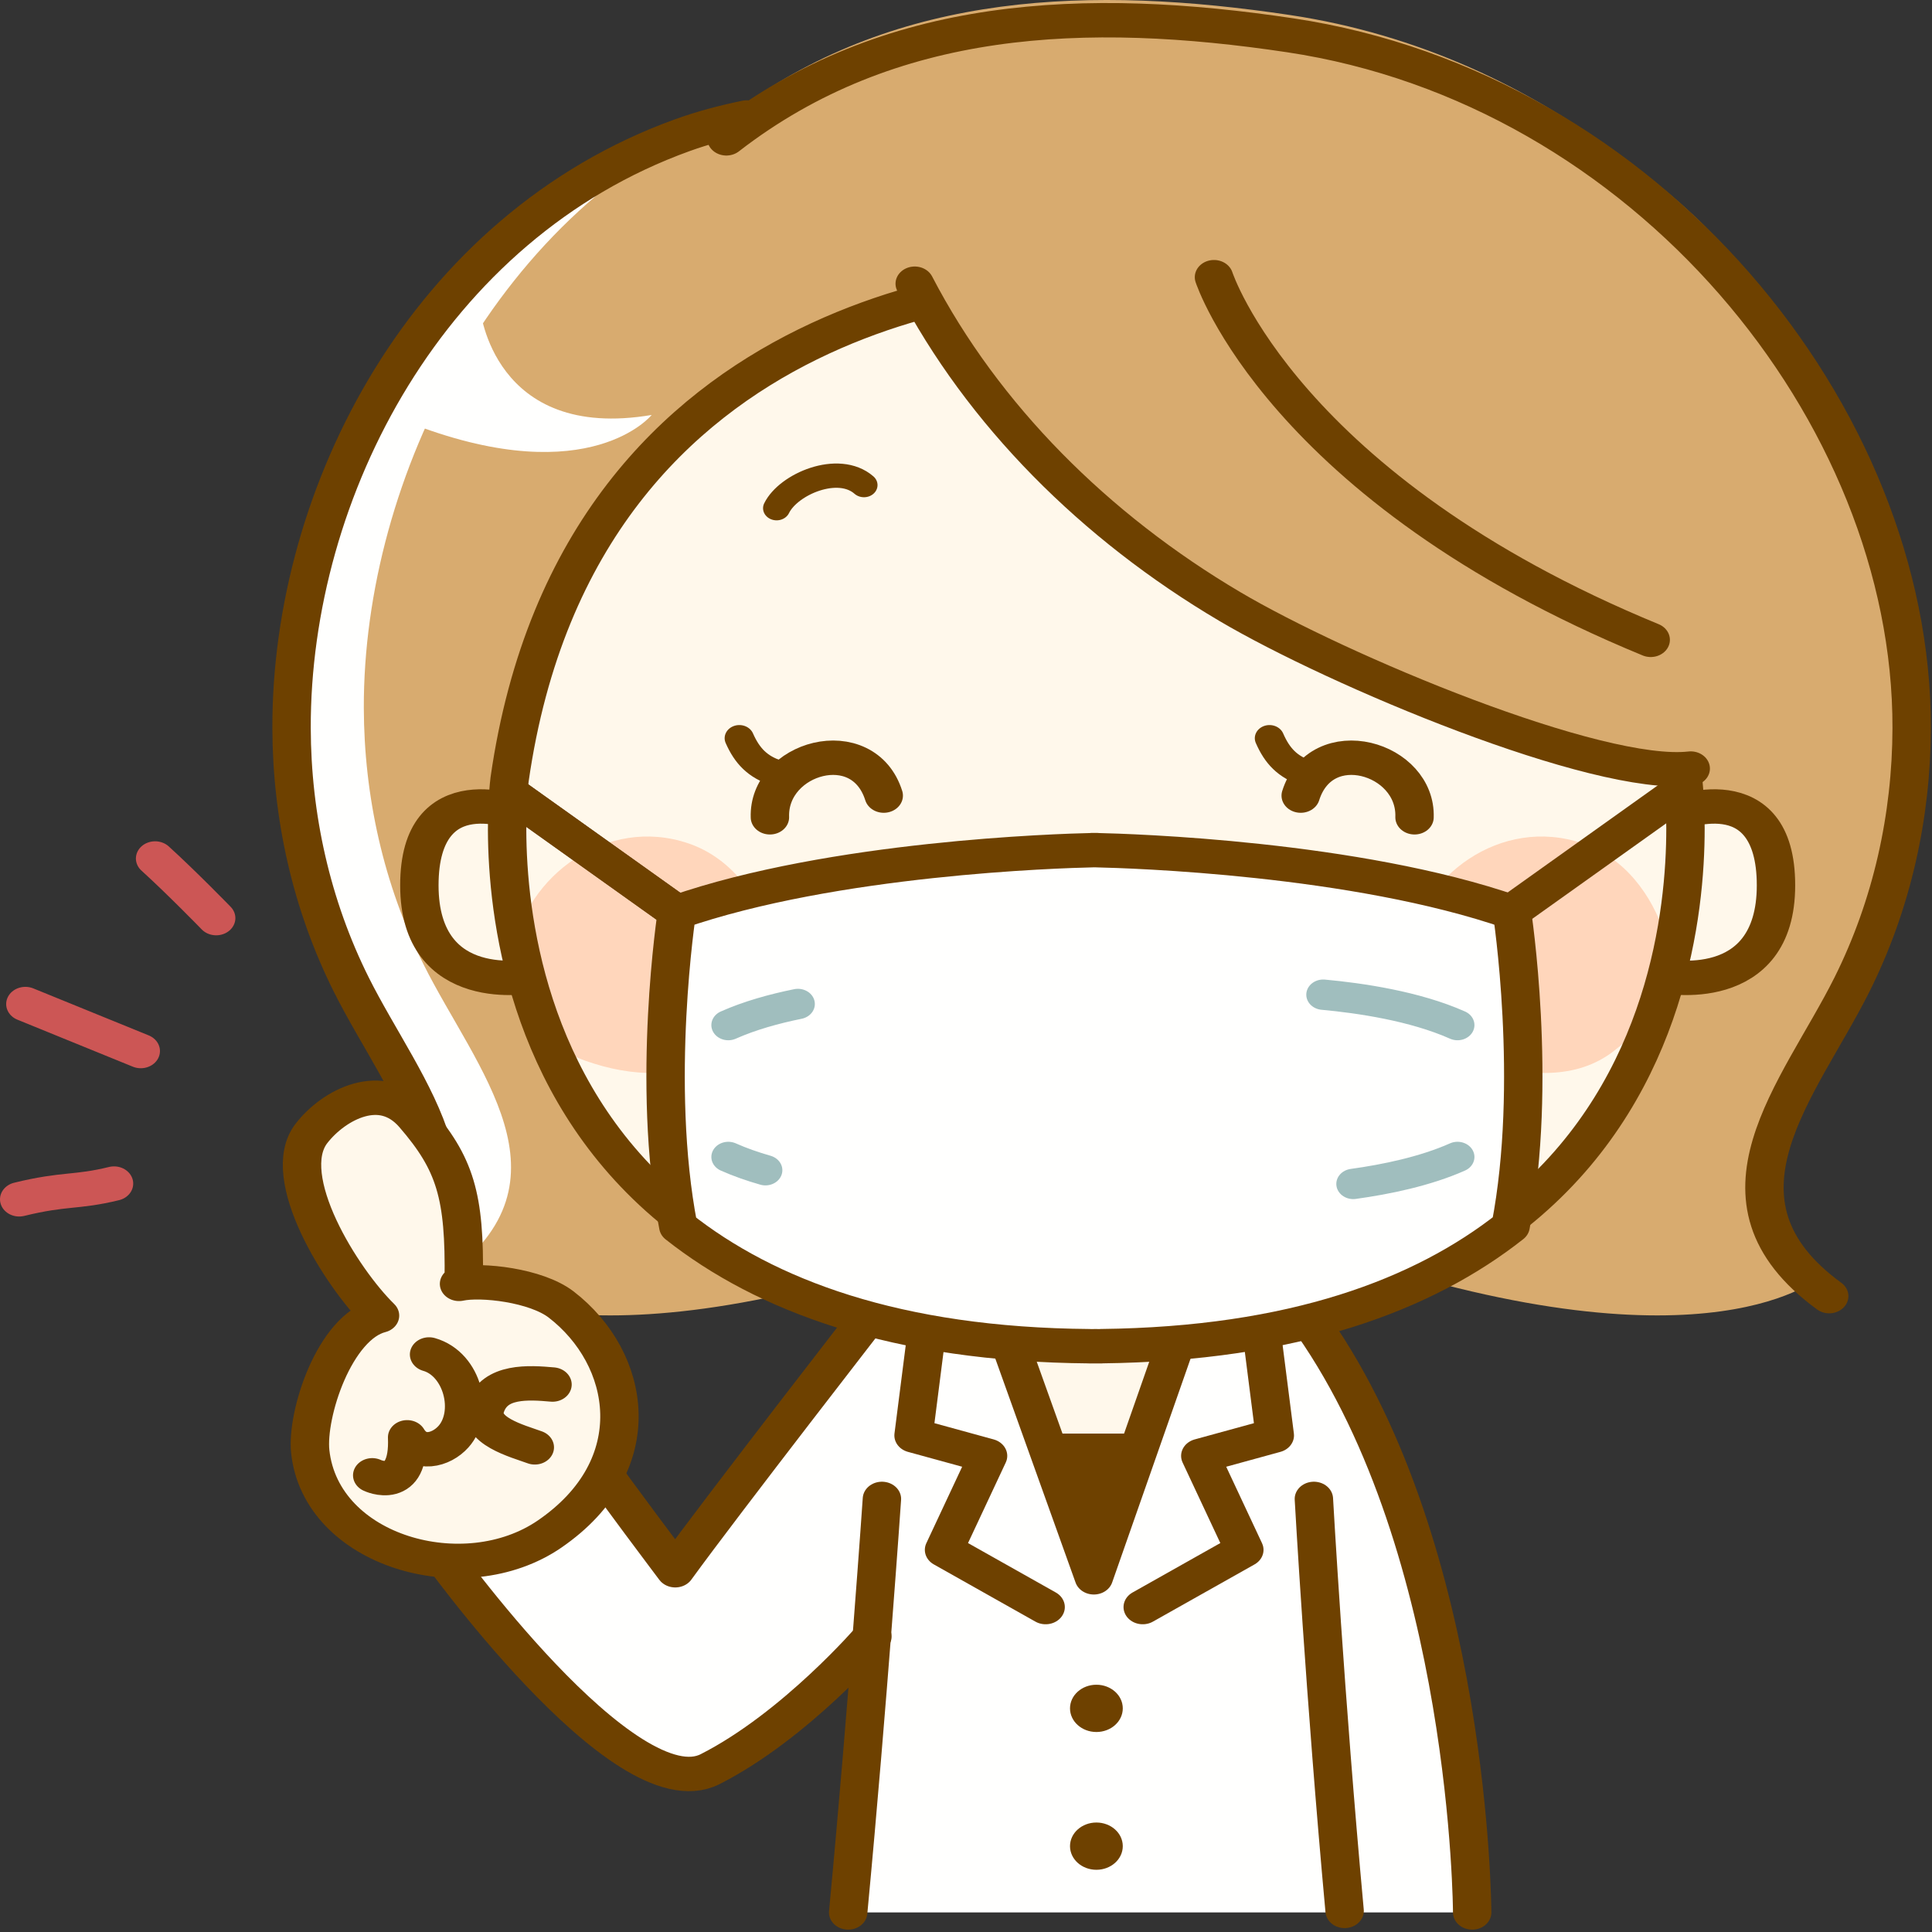 <?xml version="1.0" encoding="UTF-8" standalone="no"?>
<svg
   xmlns:dc="http://purl.org/dc/elements/1.1/"
   xmlns:cc="http://creativecommons.org/ns#"
   xmlns:rdf="http://www.w3.org/1999/02/22-rdf-syntax-ns#"
   xmlns:svg="http://www.w3.org/2000/svg"
   xmlns="http://www.w3.org/2000/svg"
   xmlns:sodipodi="http://sodipodi.sourceforge.net/DTD/sodipodi-0.dtd"
   xmlns:inkscape="http://www.inkscape.org/namespaces/inkscape"
   version="1.1"
   x="0"
   y="0"
   width="484.299"
   height="484.299"
   viewBox="0 0 484.299 484.299"
   id="svg59"
   sodipodi:docname="remote.svg"
   inkscape:version="1.0 (4035a4fb49, 2020-05-01)">
  <rect x="0" y="0" width="484.299" height="484.299" fill="#333333" stroke="none"/>
  <sodipodi:namedview
     inkscape:document-rotation="0"
     pagecolor="#ffffff"
     bordercolor="#666666"
     borderopacity="1"
     objecttolerance="10"
     gridtolerance="10"
     guidetolerance="10"
     inkscape:pageopacity="0"
     inkscape:pageshadow="2"
     inkscape:window-width="1741"
     inkscape:window-height="1292"
     id="namedview61"
     showgrid="false"
     fit-margin-top="0"
     fit-margin-left="0"
     fit-margin-right="0"
     fit-margin-bottom="0"
     inkscape:zoom="0.89842932"
     inkscape:cx="-50.15675"
     inkscape:cy="241.41828"
     inkscape:window-x="2095"
     inkscape:window-y="32"
     inkscape:window-maximized="0"
     inkscape:current-layer="svg59" />
  <defs
     id="defs5">
    <clipPath
       id="Clip_1">
      <path
         d="M 0.06,0.943 H 855.146 V 954.94 H 0.06 Z"
         id="path2" />
    </clipPath>
  </defs>
  <g
     id="Layer_1"
     transform="matrix(0.566,0,0,0.507,0,-0.478)">
    <path
       d="m 386.385,810.002 c 0,0 -33.973,44.188 -71.889,65.656 C 276.58,897.127 193.199,766.422 193.199,766.422 l 70.864,-42.114 c 6,10 35,53 35,53 20.929,-32.224 89.99,-131.469 89.99,-131.469 l 192.454,10.486 C 651.447,768.008 652.004,946.5 652.004,946.5 H 375.642 c 8.868,-104.889 14.949,-204.464 14.949,-204.464"
       fill="#fffffe"
       id="path838" />
    <path
       d="m 95.743,454.88 c 0,0 -15.05,-17.305 -27.055,-29.478 M 50.498,586.13 c -16.927,4.622 -21.69,2.235 -41.998,7.782 m 53.843,-73.31 C 46.371,513.341 30.4,506.081 11.234,497.365"
       fill-opacity="0"
       stroke="#cc5655"
       stroke-width="17"
       stroke-linecap="round"
       stroke-linejoin="round"
       id="path840" />
    <path
       d="m 389.053,645.839 c 0,0 -69.061,99.245 -89.99,131.469 0,0 -29,-43 -35,-53 l -70.864,42.114 c 0,0 83.381,130.705 121.297,109.236 37.916,-21.468 71.889,-65.656 71.889,-65.656"
       fill="#fffffe"
       id="path842" />
    <path
       d="m 389.053,645.839 c 0,0 -69.061,99.245 -89.99,131.469 0,0 -29,-43 -35,-53 l -70.864,42.114 c 0,0 83.381,130.705 121.297,109.236 37.916,-21.468 71.889,-65.656 71.889,-65.656"
       fill-opacity="0"
       stroke="#6e4100"
       stroke-width="17"
       stroke-linecap="round"
       stroke-linejoin="round"
       id="path844" />
    <path
       d="M 375.642,946.5 C 384.51,841.611 390.591,742.036 390.591,742.036"
       fill="#fffffe"
       id="path846" />
    <path
       d="M 375.642,946.5 C 384.51,841.611 390.591,742.036 390.591,742.036"
       fill-opacity="0"
       stroke="#6e4100"
       stroke-width="17"
       stroke-linecap="round"
       stroke-linejoin="round"
       id="path848" />
    <path
       d="m 581.896,742.036 c 0,0 4.849,97.218 13.615,203.702"
       fill="#fffffe"
       id="path850" />
    <g
       clip-path="url(#Clip_1)"
       id="g858">
      <path
         d="m 581.896,742.036 c 0,0 4.849,97.218 13.615,203.702"
         fill-opacity="0"
         stroke="#6e4100"
         stroke-width="17"
         stroke-linecap="round"
         stroke-linejoin="round"
         id="path852" />
      <path
         d="m 320.571,93.706 c -196,206 -65,487 -81,531 -16,44 -73.419,18.404 -73.419,18.404 -1.026,-0.834 -1.507,-1.33 -1.507,-1.33 58.404,-47.512 13.308,-101.895 -10.006,-153.891 -17.819,-39.734 -26.414,-83.48 -26.511,-126.965 -0.257,-116.847 62.421,-254.816 175,-300.144 l 17.443,32.926"
         fill="#fffffe"
         id="path854" />
      <path
         d="M 846.646,350.932 C 846.765,297.272 832.764,242.965 807.896,193.77 787.282,149.446 757.924,109.571 720.601,80.932 678.186,44.007 627.288,17.737 571.394,8.387 483.444,-6.326 398.474,-3.193 327.466,54.51 220.344,103.276 160.879,237.11 161.128,350.924 c 0.097,43.485 8.692,87.231 26.511,126.965 23.314,51.996 68.41,106.379 10.006,153.891 0,0 48.483,50 210.483,-10 h 188.039 c 162,60 210.482,10 210.482,10 -13.478,-10.965 -18.388,-25.627 -18.388,-25.627 -21.354,-40.92 12.654,-85.402 31.875,-128.264 17.816,-39.734 26.414,-83.48 26.51,-126.957"
         fill="#d8ab6f"
         id="path856" />
    </g>
    <path
       d="m 441.089,645.733 43.357,135.072 43.653,-139.113"
       fill="#fff8eb"
       id="path860" />
    <path
       d="m 466.513,709.737 h 38.508 l -20.583,54.557"
       fill="#6e4100"
       id="path872" />
    <path
       d="m 441.089,645.733 43.357,135.072 43.653,-139.113"
       fill-opacity="0"
       stroke="#6e4100"
       stroke-width="17"
       stroke-linecap="round"
       stroke-linejoin="round"
       id="path862" />
    <path
       d="m 558.591,658.118 6,52.533 -32.998,10.104 19.498,46.47 -44.998,28.289"
       fill="#fffffe"
       id="path864" />
    <path
       d="m 558.591,658.118 6,52.533 -32.998,10.104 19.498,46.47 -44.998,28.289"
       fill-opacity="0"
       stroke="#6e4100"
       stroke-width="17"
       stroke-linecap="round"
       stroke-linejoin="round"
       id="path866" />
    <path
       d="m 410.599,658.118 -6,52.533 32.998,10.104 -19.498,46.47 44.996,28.289"
       fill="#fffffe"
       id="path868" />
    <path
       d="m 410.599,658.118 -6,52.533 32.998,10.104 -19.498,46.47 44.996,28.289"
       fill-opacity="0"
       stroke="#6e4100"
       stroke-width="17"
       stroke-linecap="round"
       stroke-linejoin="round"
       id="path870" />
    <path
       d="M 810.128,641.78 C 751.724,594.268 796.819,539.885 820.136,487.889 837.952,448.155 846.55,404.409 846.646,360.932 846.991,205.567 729.017,44.757 571.394,18.387 481.048,3.274 393.843,6.981 321.69,69.342"
       fill="#d8ab6f"
       id="path874" />
    <path
       d="M 810.128,641.78 C 751.724,594.268 796.819,539.885 820.136,487.889 837.952,448.155 846.55,404.409 846.646,360.932 846.991,205.567 729.017,44.757 571.394,18.387 481.048,3.274 393.843,6.981 321.69,69.342 m 9.061,-10.32 c -9.872,2.236 -19.465,5.106 -28.524,8.752 -112.579,45.328 -173.356,176.303 -173.099,293.15 0.097,43.485 8.692,87.231 26.511,126.965 23.314,51.996 68.41,106.379 10.006,153.891"
       fill-opacity="0"
       stroke="#6e4100"
       stroke-width="17"
       stroke-linecap="round"
       stroke-linejoin="round"
       id="path876" />
    <path
       d="m 230.563,403.462 c 0,0 -44.833,-20.817 -44.833,35.224 0,56.037 49.637,44.832 49.637,44.832"
       fill="#fff8eb"
       id="path878" />
    <path
       d="m 230.563,403.462 c 0,0 -44.833,-20.817 -44.833,35.224 0,56.037 49.637,44.832 49.637,44.832"
       fill-opacity="0"
       stroke="#6e4100"
       stroke-width="17"
       stroke-linecap="round"
       stroke-linejoin="round"
       id="path880" />
    <path
       d="m 741.724,403.462 c 0,0 44.834,-20.817 44.834,35.224 0,56.037 -49.637,44.832 -49.637,44.832"
       fill="#fff8eb"
       id="path882" />
    <path
       d="m 741.724,403.462 c 0,0 44.834,-20.817 44.834,35.224 0,56.037 -49.637,44.832 -49.637,44.832"
       fill-opacity="0"
       stroke="#6e4100"
       stroke-width="17"
       stroke-linecap="round"
       stroke-linejoin="round"
       id="path884" />
    <path
       d="M 745.32,385.229 C 713.313,142.639 509.451,137.819 485.064,138.124 c -24.769,-0.192 -228.173,5.679 -259.318,248.093 0,0 -32.758,272.836 257.818,275.319 v 0.031 c 0.799,-0.006 1.588,-0.02 2.375,-0.025 0.838,0.005 1.665,0.019 2.514,0.019 v -0.039 C 779.033,657.94 745.32,385.229 745.32,385.229"
       fill="#fff8eb"
       id="path886" />
    <path
       d="m 227.139,471.456 c -3.752,24.029 11.826,46.047 32.347,54.043 19.91,7.767 42.666,9.642 59.435,-5.1 16.621,-14.617 29.084,-33.85 22.308,-57.41 -5.585,-19.352 -17.632,-37.961 -36.35,-45.057 -36.279,-13.74 -71.932,16.256 -77.74,53.524"
       fill="#ffd6bb"
       id="path888" />
    <path
       d="m 623.177,471.456 c -3.752,24.029 11.826,46.047 32.347,54.043 19.911,7.767 42.666,9.642 59.436,-5.1 16.621,-14.617 29.084,-33.85 22.309,-57.41 -5.586,-19.352 -17.633,-37.961 -36.352,-45.057 -36.279,-13.74 -71.932,16.256 -77.74,53.524"
       fill="#ffd6bb"
       id="path890" />
    <path
       d="M 745.276,385.229 C 713.269,142.639 509.407,137.819 485.021,138.124 c -24.77,-0.192 -228.175,5.679 -259.32,248.093 0,0 -32.758,272.836 257.82,275.319 v 0.031 c 0.798,-0.006 1.587,-0.02 2.375,-0.025 0.837,0.005 1.664,0.019 2.513,0.019 v -0.039 C 778.989,657.94 745.276,385.229 745.276,385.229 Z"
       fill-opacity="0"
       stroke="#6e4100"
       stroke-width="17"
       stroke-linecap="round"
       stroke-linejoin="round"
       id="path892" />
    <path
       d="m 343.946,252.21 c 5.223,-11.948 27.364,-22.485 38.696,-11.426"
       fill-opacity="0"
       stroke="#6e4100"
       stroke-width="12"
       stroke-linecap="round"
       stroke-linejoin="round"
       id="path894" />
    <path
       d="m 405.112,141.21 c 30.225,64.914 79.836,120.224 139.516,159.587 47.797,31.532 176.516,85.399 217.943,80.141 0,0 0.021,-150.459 -88,-200.232 -168,-95 -269.459,-39.496 -269.459,-39.496"
       fill="#d8ab6f"
       id="path896" />
    <path
       d="m 212.652,153.649 c 0,0 5.642,65.744 75.969,52.457 0,0 -27.156,37.613 -104.641,5.029"
       fill="#fffffe"
       id="path898" />
    <path
       d="m 405.112,141.21 c 30.225,64.914 79.836,120.224 139.516,159.587 47.797,31.532 162.738,85.399 204.166,80.141 M 537.651,137.983 c 0,0 30.327,104.393 193.42,179.311"
       fill-opacity="0"
       stroke="#6e4100"
       stroke-width="17"
       stroke-linecap="round"
       stroke-linejoin="round"
       id="path900" />
    <path
       d="m 497.261,845.598 c 0,6.453 -5.231,11.686 -11.684,11.686 -6.455,0 -11.685,-5.233 -11.685,-11.686 0,-6.453 5.23,-11.683 11.685,-11.683 6.453,0 11.684,5.23 11.684,11.683"
       fill="#6e4100"
       id="path902" />
    <path
       d="m 497.261,913.725 c 0,6.453 -5.231,11.684 -11.684,11.684 -6.455,0 -11.685,-5.231 -11.685,-11.684 0,-6.453 5.23,-11.685 11.685,-11.685 6.453,0 11.684,5.232 11.684,11.685"
       fill="#6e4100"
       id="path904" />
    <path
       d="m 327.434,365.929 c 3.462,8.758 8.095,14.203 16.599,17.254"
       fill-opacity="0"
       stroke="#6e4100"
       stroke-width="13"
       stroke-linecap="round"
       stroke-linejoin="round"
       id="path906" />
    <path
       d="m 391.396,394.308 c -9.136,-32.336 -51.31,-18.896 -50.412,10.725"
       fill-opacity="0"
       stroke="#6e4100"
       stroke-width="17"
       stroke-linecap="round"
       stroke-linejoin="round"
       id="path908" />
    <path
       d="m 562.234,365.929 c 3.418,8.774 8.026,14.244 16.514,17.336"
       fill-opacity="0"
       stroke="#6e4100"
       stroke-width="13"
       stroke-linecap="round"
       stroke-linejoin="round"
       id="path910" />
    <path
       d="m 576.063,394.308 c 9.132,-32.336 51.308,-18.896 50.408,10.725"
       fill-opacity="0"
       stroke="#6e4100"
       stroke-width="17"
       stroke-linecap="round"
       stroke-linejoin="round"
       id="path912" />
    <path
       d="m 485.665,421.292 v -0.04 c 0,0 -0.341,0.004 -0.961,0.017 -0.619,-0.013 -0.959,-0.017 -0.959,-0.017 v 0.04 c -14.976,0.362 -114.516,3.754 -183.976,30.686 0,0 -11.644,84.51 0.64,155.369 38.586,34.026 96.267,58.453 182.284,59.189 v 0.031 c 0.799,-0.006 1.588,-0.02 2.375,-0.025 0.838,0.005 1.664,0.019 2.514,0.019 v -0.039 c 85.545,-1.055 142.976,-25.438 181.442,-59.317 12.245,-70.803 0.617,-155.227 0.617,-155.227 -69.46,-26.932 -169,-30.324 -183.976,-30.686"
       fill="#fffffe"
       id="path914" />
    <path
       d="m 485.665,421.292 v -0.04 c 0,0 -0.341,0.004 -0.961,0.017 -0.619,-0.013 -0.959,-0.017 -0.959,-0.017 v 0.04 c -14.976,0.362 -114.516,3.754 -183.976,30.686 0,0 -11.644,84.51 0.64,155.369 38.586,34.026 96.267,58.453 182.284,59.189 v 0.031 c 0.799,-0.006 1.588,-0.02 2.375,-0.025 0.838,0.005 1.664,0.019 2.514,0.019 v -0.039 c 85.545,-1.055 142.976,-25.438 181.442,-59.317 12.245,-70.803 0.617,-155.227 0.617,-155.227 -69.46,-26.932 -169,-30.324 -183.976,-30.686 z"
       fill-opacity="0"
       stroke="#6e4100"
       stroke-width="17"
       stroke-linecap="round"
       stroke-linejoin="round"
       id="path916" />
    <path
       d="m 645.507,507.771 c -18.978,-9.438 -43.42,-13.39 -59.473,-15.033 m 13.297,93.564 c 14.557,-2.244 31.91,-6.239 46.176,-13.334 M 322.548,507.771 c 9.488,-4.719 20.344,-8.066 30.833,-10.439 m -14.386,82.193 c -5.701,-1.821 -11.277,-3.985 -16.447,-6.557"
       fill-opacity="0"
       stroke="#a0bebe"
       stroke-width="15"
       stroke-linecap="round"
       stroke-linejoin="round"
       id="path918" />
    <path
       d="m 299.769,451.978 -73.706,-58.67"
       fill="#fffffe"
       id="path920" />
    <path
       d="m 299.769,451.978 -73.706,-58.67"
       fill-opacity="0"
       stroke="#6e4100"
       stroke-width="17"
       stroke-linecap="round"
       stroke-linejoin="round"
       id="path922" />
    <path
       d="m 299.769,451.978 -73.706,-58.67"
       fill="#fffffe"
       id="path924" />
    <path
       d="m 299.769,451.978 -73.706,-58.67"
       fill-opacity="0"
       stroke="#6e4100"
       stroke-width="17"
       stroke-linecap="round"
       stroke-linejoin="round"
       id="path926" />
    <path
       d="m 669.063,451.978 73.707,-58.67"
       fill="#fffffe"
       id="path928" />
    <path
       d="m 669.063,451.978 73.707,-58.67 M 652.004,946.5 c 0,0 -0.557,-178.492 -70.497,-290.175"
       fill-opacity="0"
       stroke="#6e4100"
       stroke-width="17"
       stroke-linecap="round"
       stroke-linejoin="round"
       id="path930" />
    <path
       d="m 205.387,634.119 c 0.533,-42.155 -3.78,-57.812 -21.784,-81.087 -14.358,-18.548 -35.692,-6.087 -45.672,8.303 -14.803,21.337 13.156,71.267 30.374,90.067 -20.325,5.721 -32.658,49.035 -30.9,67.252 4.77,49.397 68.338,69.614 106.007,40.752 44.688,-34.242 36.048,-86.9 5.107,-113.492 -11.07,-9.514 -35.346,-12.579 -45.223,-10.192"
       fill="#fff8eb"
       id="path932" />
    <path
       d="m 205.387,634.119 c 0.533,-42.155 -3.78,-57.812 -21.784,-81.087 -14.358,-18.548 -35.692,-6.087 -45.672,8.303 -14.803,21.337 13.156,71.267 30.374,90.067 -20.325,5.721 -32.658,49.035 -30.9,67.252 4.77,49.397 68.338,69.614 106.007,40.752 44.688,-34.242 36.048,-86.9 5.107,-113.492 -11.07,-9.514 -35.346,-12.579 -45.223,-10.192"
       fill-opacity="0"
       stroke="#6e4100"
       stroke-width="17"
       stroke-linecap="round"
       stroke-linejoin="round"
       id="path934" />
    <path
       d="m 190.026,670.619 c 14.91,4.727 20.28,28.906 10.791,40.672 -5.59,6.933 -15.607,9.418 -20.504,0.289 1.048,27.788 -15.465,18.791 -15.465,18.791"
       fill="#fff8eb"
       id="path936" />
    <path
       d="m 190.026,670.619 c 14.91,4.727 20.28,28.906 10.791,40.672 -5.59,6.933 -15.607,9.418 -20.504,0.289 1.048,27.788 -15.465,18.791 -15.465,18.791 m 79.848,-44.884 c -10.644,-1.065 -25.505,-2.122 -29.633,11.045 -3.708,11.813 14.294,16.938 21.797,20.016"
       fill-opacity="0"
       stroke="#6e4100"
       stroke-width="17"
       stroke-linecap="round"
       stroke-linejoin="round"
       id="path938" />
  </g>
</svg>
